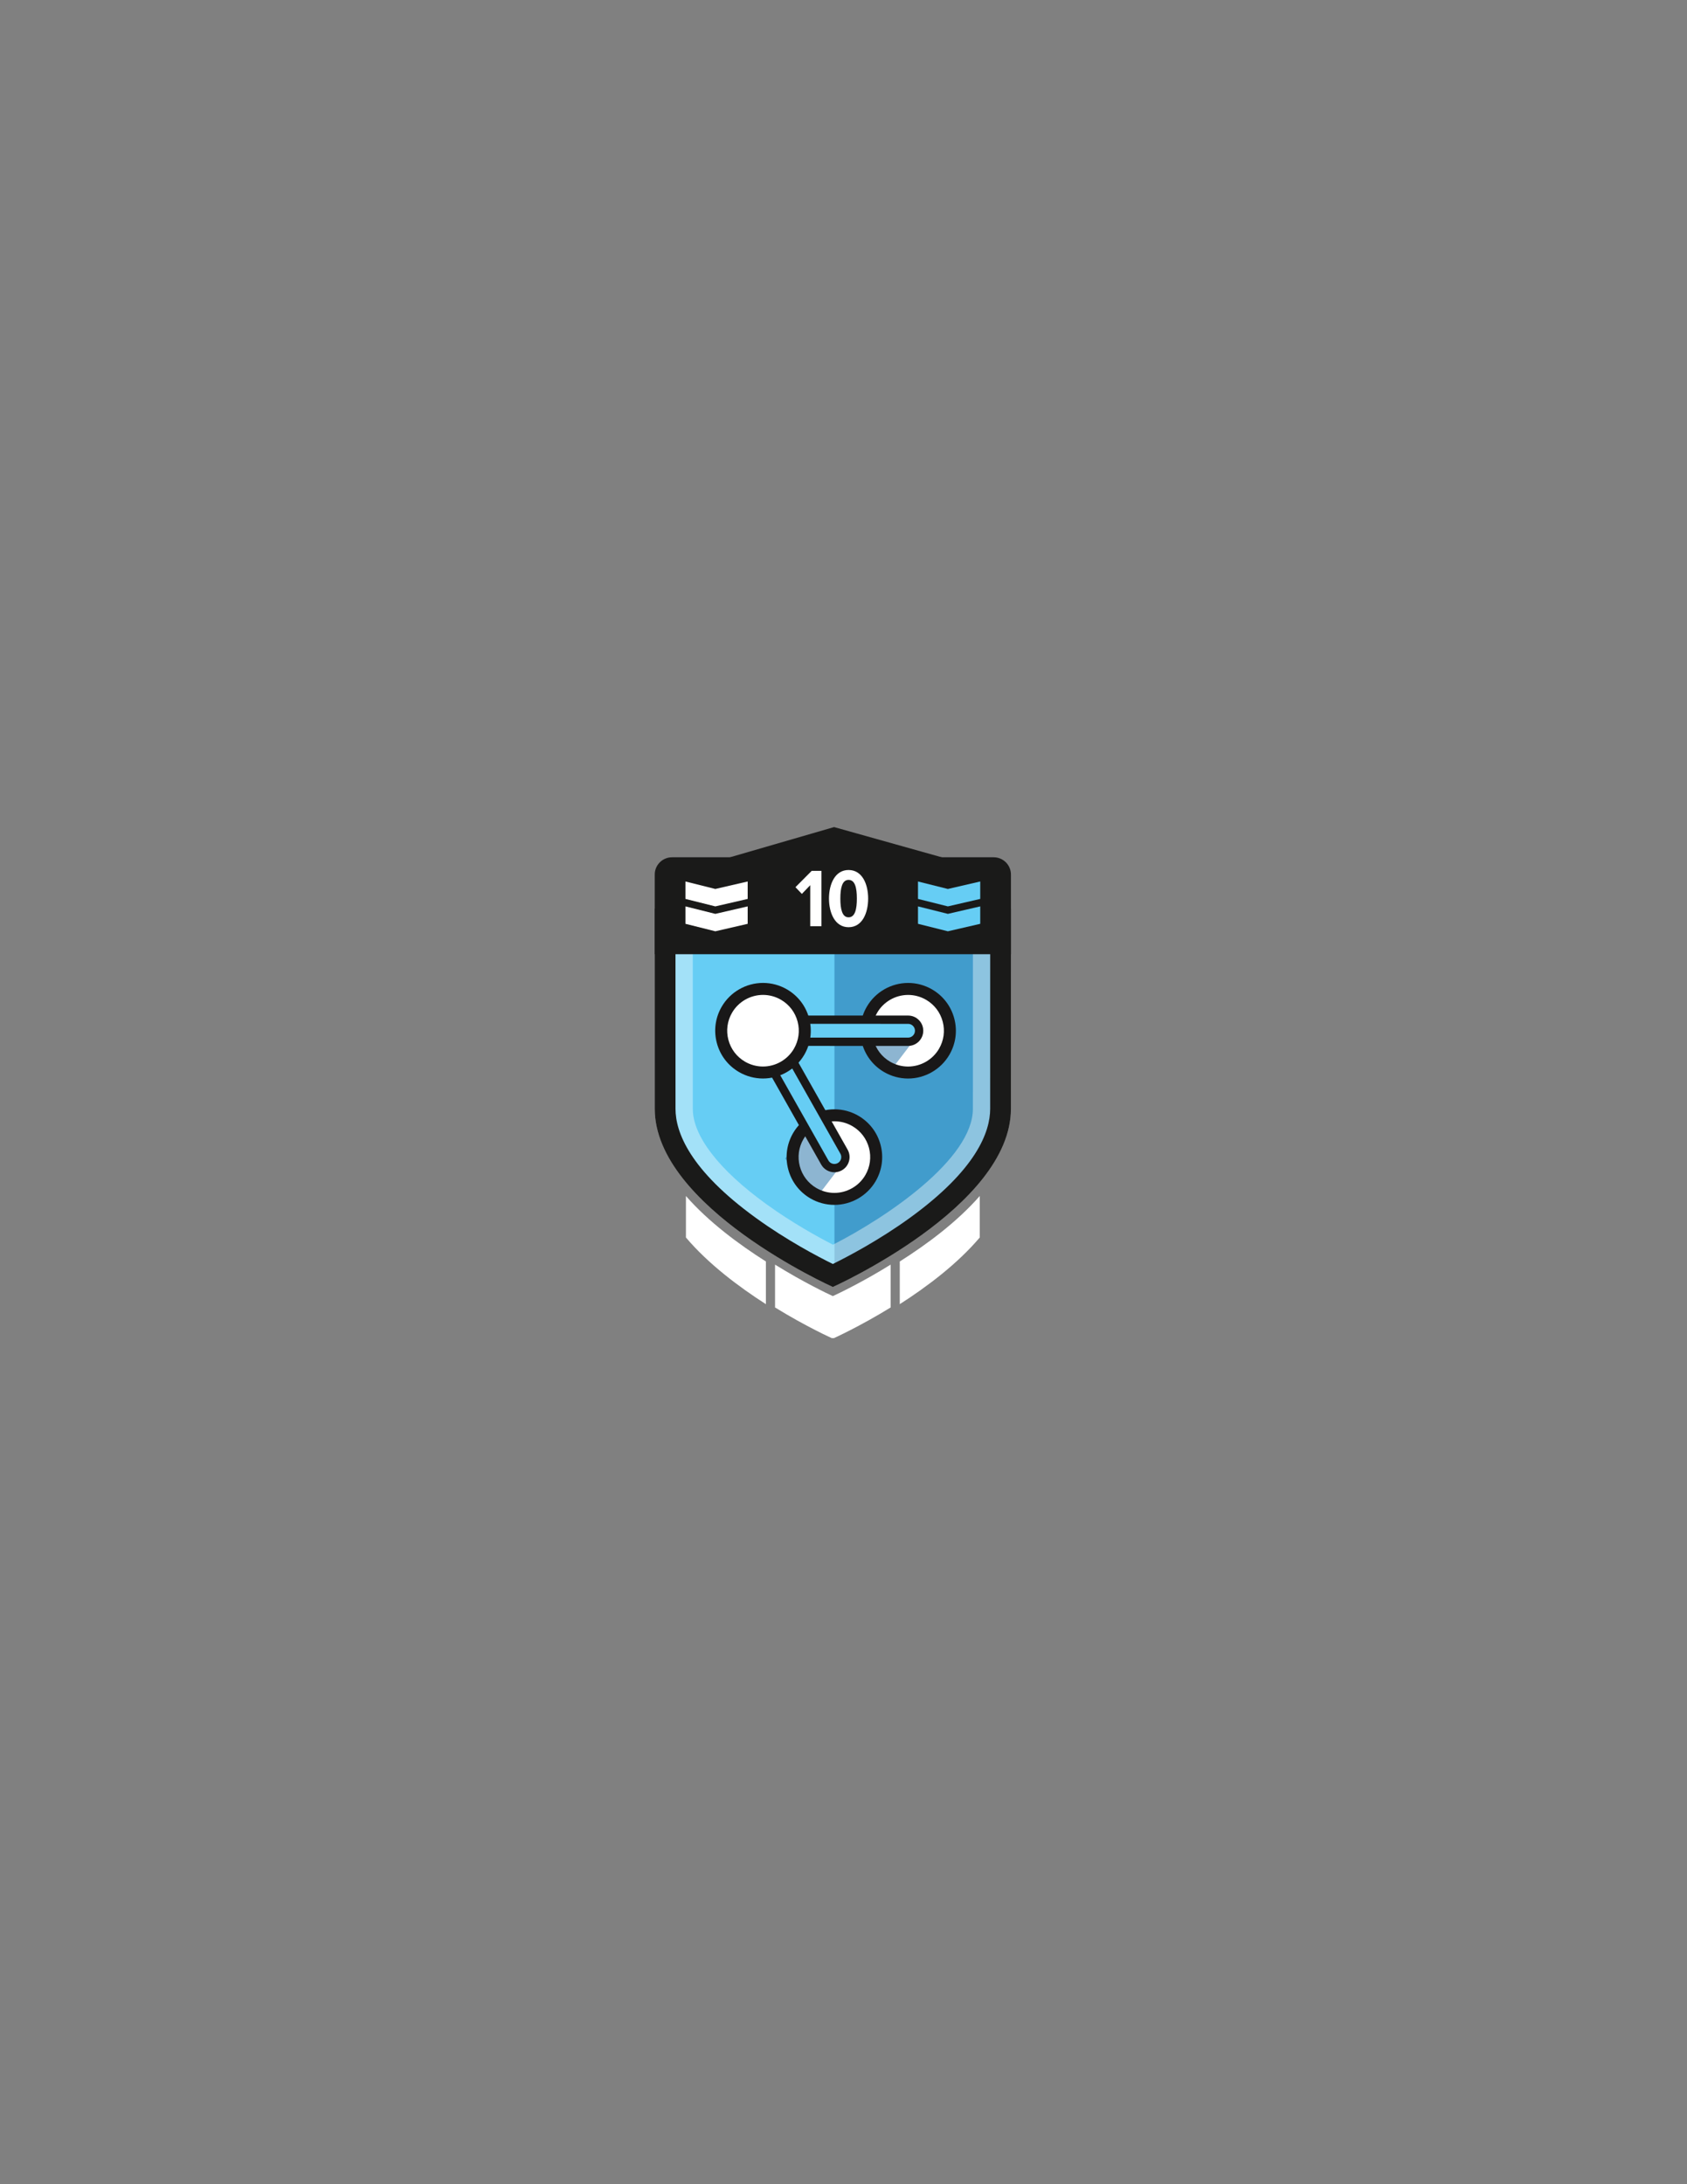 <?xml version="1.0" encoding="utf-8"?>
<!-- Generator: Adobe Illustrator 16.0.0, SVG Export Plug-In . SVG Version: 6.00 Build 0)  -->
<!DOCTYPE svg PUBLIC "-//W3C//DTD SVG 1.1//EN" "http://www.w3.org/Graphics/SVG/1.1/DTD/svg11.dtd">
<svg version="1.1" id="Layer_1" xmlns="http://www.w3.org/2000/svg" xmlns:xlink="http://www.w3.org/1999/xlink" x="0px" y="0px"
	 width="612px" height="792px" viewBox="0 0 612 792" enable-background="new 0 0 612 792" xml:space="preserve">
<rect x="0" y="0" width="612" height="792" fill="#808080" stroke="none"/>
<path fill="none" d="M346.63,60"/>
<path fill="none" d="M346.63,3305.597"/>
<path fill="#FFFFFF" d="M323.098,458.557c-10.386,6.446-19.062,10.539-20.965,11.416c-1.905-0.877-10.58-4.97-20.967-11.416v0.492
	c-0.003-0.002,0.004-0.005,0-0.007v15.051c11.415,7.014,20.568,11.112,20.568,11.112l0.399-0.001l0.399,0.001
	c0,0,9.152-4.099,20.566-11.112v-15.051c-0.004,0.002,0.004,0.005,0,0.007V458.557z"/>
<path fill="#FFFFFF" d="M277.85,457.42c-9.748-6.171-20.759-14.313-29.014-23.745v15.051c8.118,9.569,19.145,17.858,29.014,24.171
	v-15.052c-0.004-0.002,0.003-0.005,0-0.007V457.42z"/>
<path fill="#FFFFFF" d="M326.414,457.42v0.418c-0.004,0.002,0.004,0.005,0,0.007v15.052c9.869-6.313,20.896-14.602,29.015-24.171
	v-15.051C347.173,443.107,336.162,451.249,326.414,457.42"/>
<polygon fill="#1A1A19" points="301.697,345.324 250.585,314.982 302.577,299.902 353.679,314.23 "/>
<path fill="#66CDF4" d="M239.642,334.186v19.638l0.008,48.148c0,34.507,62.483,62.482,62.483,62.482s62.482-27.976,62.482-62.482
	l0.008-48.148v-19.638H239.642z"/>
<g opacity="0.5">
	<g>
		<defs>
			<rect id="SVGID_1_" x="302.723" y="333.26" width="60.025" height="127.58"/>
		</defs>
		<clipPath id="SVGID_2_">
			<use xlink:href="#SVGID_1_"  overflow="visible"/>
		</clipPath>
		<path clip-path="url(#SVGID_2_)" fill="#1B6BA4" d="M302.851,460.836c5.59-2.753,17.62-9.048,29.467-17.652
			c9.191-6.674,16.455-13.391,21.589-19.967c5.866-7.513,8.841-14.722,8.841-21.427v-47.224v-21.305h-60.025v127.511
			C302.765,460.793,302.81,460.815,302.851,460.836"/>
	</g>
</g>
<g opacity="0.4">
	<g>
		<defs>
			<rect id="SVGID_3_" x="237.523" y="329.47" width="129.218" height="137.19"/>
		</defs>
		<clipPath id="SVGID_4_">
			<use xlink:href="#SVGID_3_"  overflow="visible"/>
		</clipPath>
		<path clip-path="url(#SVGID_4_)" fill="#FFFFFF" d="M352.943,343.267v9.011l-0.008,49.784c0,18.215-31.199,39.305-50.76,49.273
			c-5.696-2.925-14.985-8.061-24.254-14.771c-17.149-12.413-26.594-24.667-26.594-34.505l-0.008-49.779v-9.014H352.943
			 M366.74,329.47H237.523v22.811l0.009,49.781c0,35.677,64.6,64.6,64.6,64.6s64.601-28.923,64.601-64.6l0.008-49.781V329.47z"/>
	</g>
</g>
<path fill="#1A1A19" d="M359.216,336.994v15.284l-0.009,49.783c0,8.389-5.03,22.042-28.997,39.445
	c-11.291,8.198-22.753,14.196-28.08,16.82c-5.288-2.602-16.619-8.527-27.885-16.683c-24.124-17.462-29.188-31.164-29.188-39.584
	l-0.008-49.78v-15.286H359.216 M366.74,329.47H237.523v22.811l0.009,49.781c0,35.677,64.6,64.6,64.6,64.6s64.601-28.923,64.601-64.6
	l0.008-49.781V329.47z"/>
<path fill="#FFFFFF" d="M342.522,381.389c-4.219,7.229-13.499,9.671-20.729,5.451c-7.229-4.218-9.671-13.499-5.451-20.728
	c4.219-7.23,13.499-9.67,20.729-5.452C344.301,364.879,346.742,374.16,342.522,381.389"/>
<g opacity="0.5">
	<g>
		<defs>
			<rect id="SVGID_5_" x="315.523" y="373.75" width="17.182" height="14.05"/>
		</defs>
		<clipPath id="SVGID_6_">
			<use xlink:href="#SVGID_5_"  overflow="visible"/>
		</clipPath>
		<polygon clip-path="url(#SVGID_6_)" fill="#1B6BA4" points="332.705,375.66 323.43,387.795 315.522,378.794 329.432,373.75 		"/>
	</g>
</g>
<path fill="#FFFFFF" d="M315.787,427.204c-4.219,7.229-13.499,9.67-20.729,5.451c-7.229-4.218-9.67-13.499-5.451-20.729
	c4.219-7.229,13.499-9.67,20.729-5.452C317.565,410.694,320.007,419.975,315.787,427.204"/>
<path fill="#191818" d="M329.419,391.081c-3.054,0-6.069-0.817-8.72-2.364c-3.998-2.333-6.848-6.083-8.025-10.559
	c-1.177-4.478-0.54-9.145,1.793-13.142c3.094-5.304,8.834-8.598,14.98-8.598c3.054,0,6.068,0.818,8.72,2.365
	c3.997,2.333,6.847,6.083,8.024,10.559c1.178,4.478,0.541,9.145-1.793,13.142C341.305,387.787,335.564,391.081,329.419,391.081
	 M329.447,360.765c-4.606,0-8.909,2.47-11.229,6.441c-1.747,2.997-2.224,6.493-1.342,9.846c0.882,3.354,3.018,6.163,6.012,7.911
	c1.987,1.159,4.245,1.773,6.53,1.773c4.606,0,8.907-2.47,11.228-6.442c1.748-2.996,2.225-6.492,1.342-9.845
	c-0.881-3.354-3.018-6.163-6.012-7.912C333.988,361.378,331.732,360.765,329.447,360.765"/>
<g opacity="0.5">
	<g>
		<defs>
			<rect id="SVGID_7_" x="284.833" y="407.97" width="21.137" height="25.641"/>
		</defs>
		<clipPath id="SVGID_8_">
			<use xlink:href="#SVGID_7_"  overflow="visible"/>
		</clipPath>
		<polygon clip-path="url(#SVGID_8_)" fill="#1B6BA4" points="305.97,421.475 296.695,433.61 284.833,420.108 294.108,407.973 		"/>
	</g>
</g>
<path fill="#191818" d="M302.684,436.896c-3.054,0-6.069-0.817-8.72-2.364c-3.997-2.333-6.847-6.083-8.024-10.559
	c-1.178-4.478-0.541-9.145,1.792-13.142c3.094-5.304,8.834-8.598,14.98-8.598c3.054,0,6.069,0.818,8.72,2.365
	c3.997,2.333,6.847,6.083,8.025,10.559c1.176,4.478,0.541,9.145-1.793,13.142C314.569,433.603,308.83,436.896,302.684,436.896
	 M302.711,406.58c-4.606,0-8.909,2.47-11.228,6.441c-1.747,2.996-2.224,6.493-1.342,9.846c0.882,3.354,3.018,6.163,6.013,7.911
	c1.986,1.159,4.244,1.773,6.529,1.773c4.607,0,8.908-2.47,11.229-6.442c1.746-2.995,2.223-6.492,1.342-9.845
	c-0.883-3.354-3.019-6.163-6.014-7.912C307.254,407.193,304.997,406.58,302.711,406.58"/>
<path fill="#66CDF4" d="M300.678,423.019c-0.591-0.345-1.101-0.846-1.462-1.485l-29.277-51.792l59.494,0.011
	c2.209,0,3.998,1.791,3.998,4s-1.791,3.998-4,3.998l-45.781-0.008l22.529,39.855c1.086,1.923,0.409,4.363-1.514,5.45
	C303.381,423.773,301.866,423.712,300.678,423.019"/>
<path fill="#191818" d="M302.701,425.07c-0.976,0-1.938-0.26-2.781-0.752c-0.84-0.491-1.536-1.198-2.014-2.045l-30.546-54.038
	l62.074,0.011c1.471,0,2.854,0.572,3.893,1.612s1.611,2.423,1.61,3.893c0,3.035-2.47,5.505-5.504,5.505l-43.202-0.008l21.26,37.608
	c1.492,2.643,0.558,6.008-2.083,7.501C304.581,424.824,303.645,425.07,302.701,425.07 M272.52,371.247l28.006,49.546
	c0.218,0.385,0.533,0.704,0.913,0.928c0.748,0.435,1.721,0.449,2.487,0.016c1.197-0.676,1.62-2.201,0.943-3.398l-23.798-42.102
	l48.362,0.009c1.375,0,2.494-1.119,2.495-2.494c0-0.667-0.26-1.293-0.73-1.765c-0.472-0.47-1.098-0.73-1.764-0.73L272.52,371.247z"
	/>
<path fill="#FFFFFF" d="M289.885,381.381c-4.219,7.229-13.499,9.67-20.729,5.451c-7.229-4.219-9.67-13.499-5.451-20.729
	c4.219-7.229,13.499-9.67,20.729-5.451C291.663,364.871,294.104,374.152,289.885,381.381"/>
<path fill="#191818" d="M276.781,391.073c-3.054,0-6.069-0.817-8.72-2.364c-3.997-2.333-6.847-6.083-8.024-10.559
	c-1.178-4.478-0.541-9.145,1.792-13.142c3.094-5.304,8.834-8.598,14.98-8.598c3.054,0,6.069,0.818,8.72,2.365
	c3.997,2.333,6.847,6.082,8.025,10.559c1.177,4.478,0.541,9.145-1.792,13.142C288.667,387.779,282.927,391.073,276.781,391.073
	 M276.809,360.757c-4.606,0-8.909,2.47-11.228,6.441c-1.747,2.996-2.224,6.493-1.342,9.846c0.882,3.354,3.018,6.163,6.013,7.911
	c1.986,1.159,4.244,1.773,6.529,1.773c4.607,0,8.909-2.47,11.228-6.442c1.747-2.996,2.224-6.492,1.342-9.846
	c-0.882-3.354-3.017-6.163-6.012-7.911C281.352,361.37,279.094,360.757,276.809,360.757"/>
<path fill="#1A1A19" d="M360.479,310.855H243.785c-3.458,0-6.261,2.803-6.261,6.261v28.882H366.74v-28.882
	C366.74,313.658,363.938,310.855,360.479,310.855"/>
<polygon fill="#FFFFFF" points="293.931,335.848 293.931,320.976 290.89,324.137 288.572,321.699 294.473,315.768 297.995,315.768 
	297.995,335.848 "/>
<path fill="#FFFFFF" d="M300.733,325.822c0-5.178,2.137-10.355,7.104-10.355c4.998,0,7.105,5.178,7.105,10.355
	c0,5.148-2.078,10.388-7.105,10.388C302.87,336.21,300.733,330.971,300.733,325.822 M310.848,325.822
	c0-3.884-0.661-6.772-3.01-6.772c-2.318,0-2.98,2.889-2.98,6.772c0,3.854,0.662,6.805,2.98,6.805
	C310.187,332.627,310.848,329.677,310.848,325.822"/>
<polygon fill="#FFFFFF" points="271.238,325.952 259.498,328.661 248.662,325.952 248.662,319.631 259.498,322.34 271.238,319.631 
	"/>
<polygon fill="#FFFFFF" points="271.238,334.982 259.498,337.691 248.662,334.982 248.662,328.662 259.498,331.371 271.238,328.662 
	"/>
<polygon fill="#66CDF4" points="355.603,325.952 343.862,328.661 333.026,325.952 333.026,319.631 343.862,322.34 355.603,319.631 
	"/>
<polygon fill="#66CDF4" points="355.603,334.982 343.862,337.691 333.026,334.982 333.026,328.662 343.862,331.371 355.603,328.662 
	"/>
</svg>
